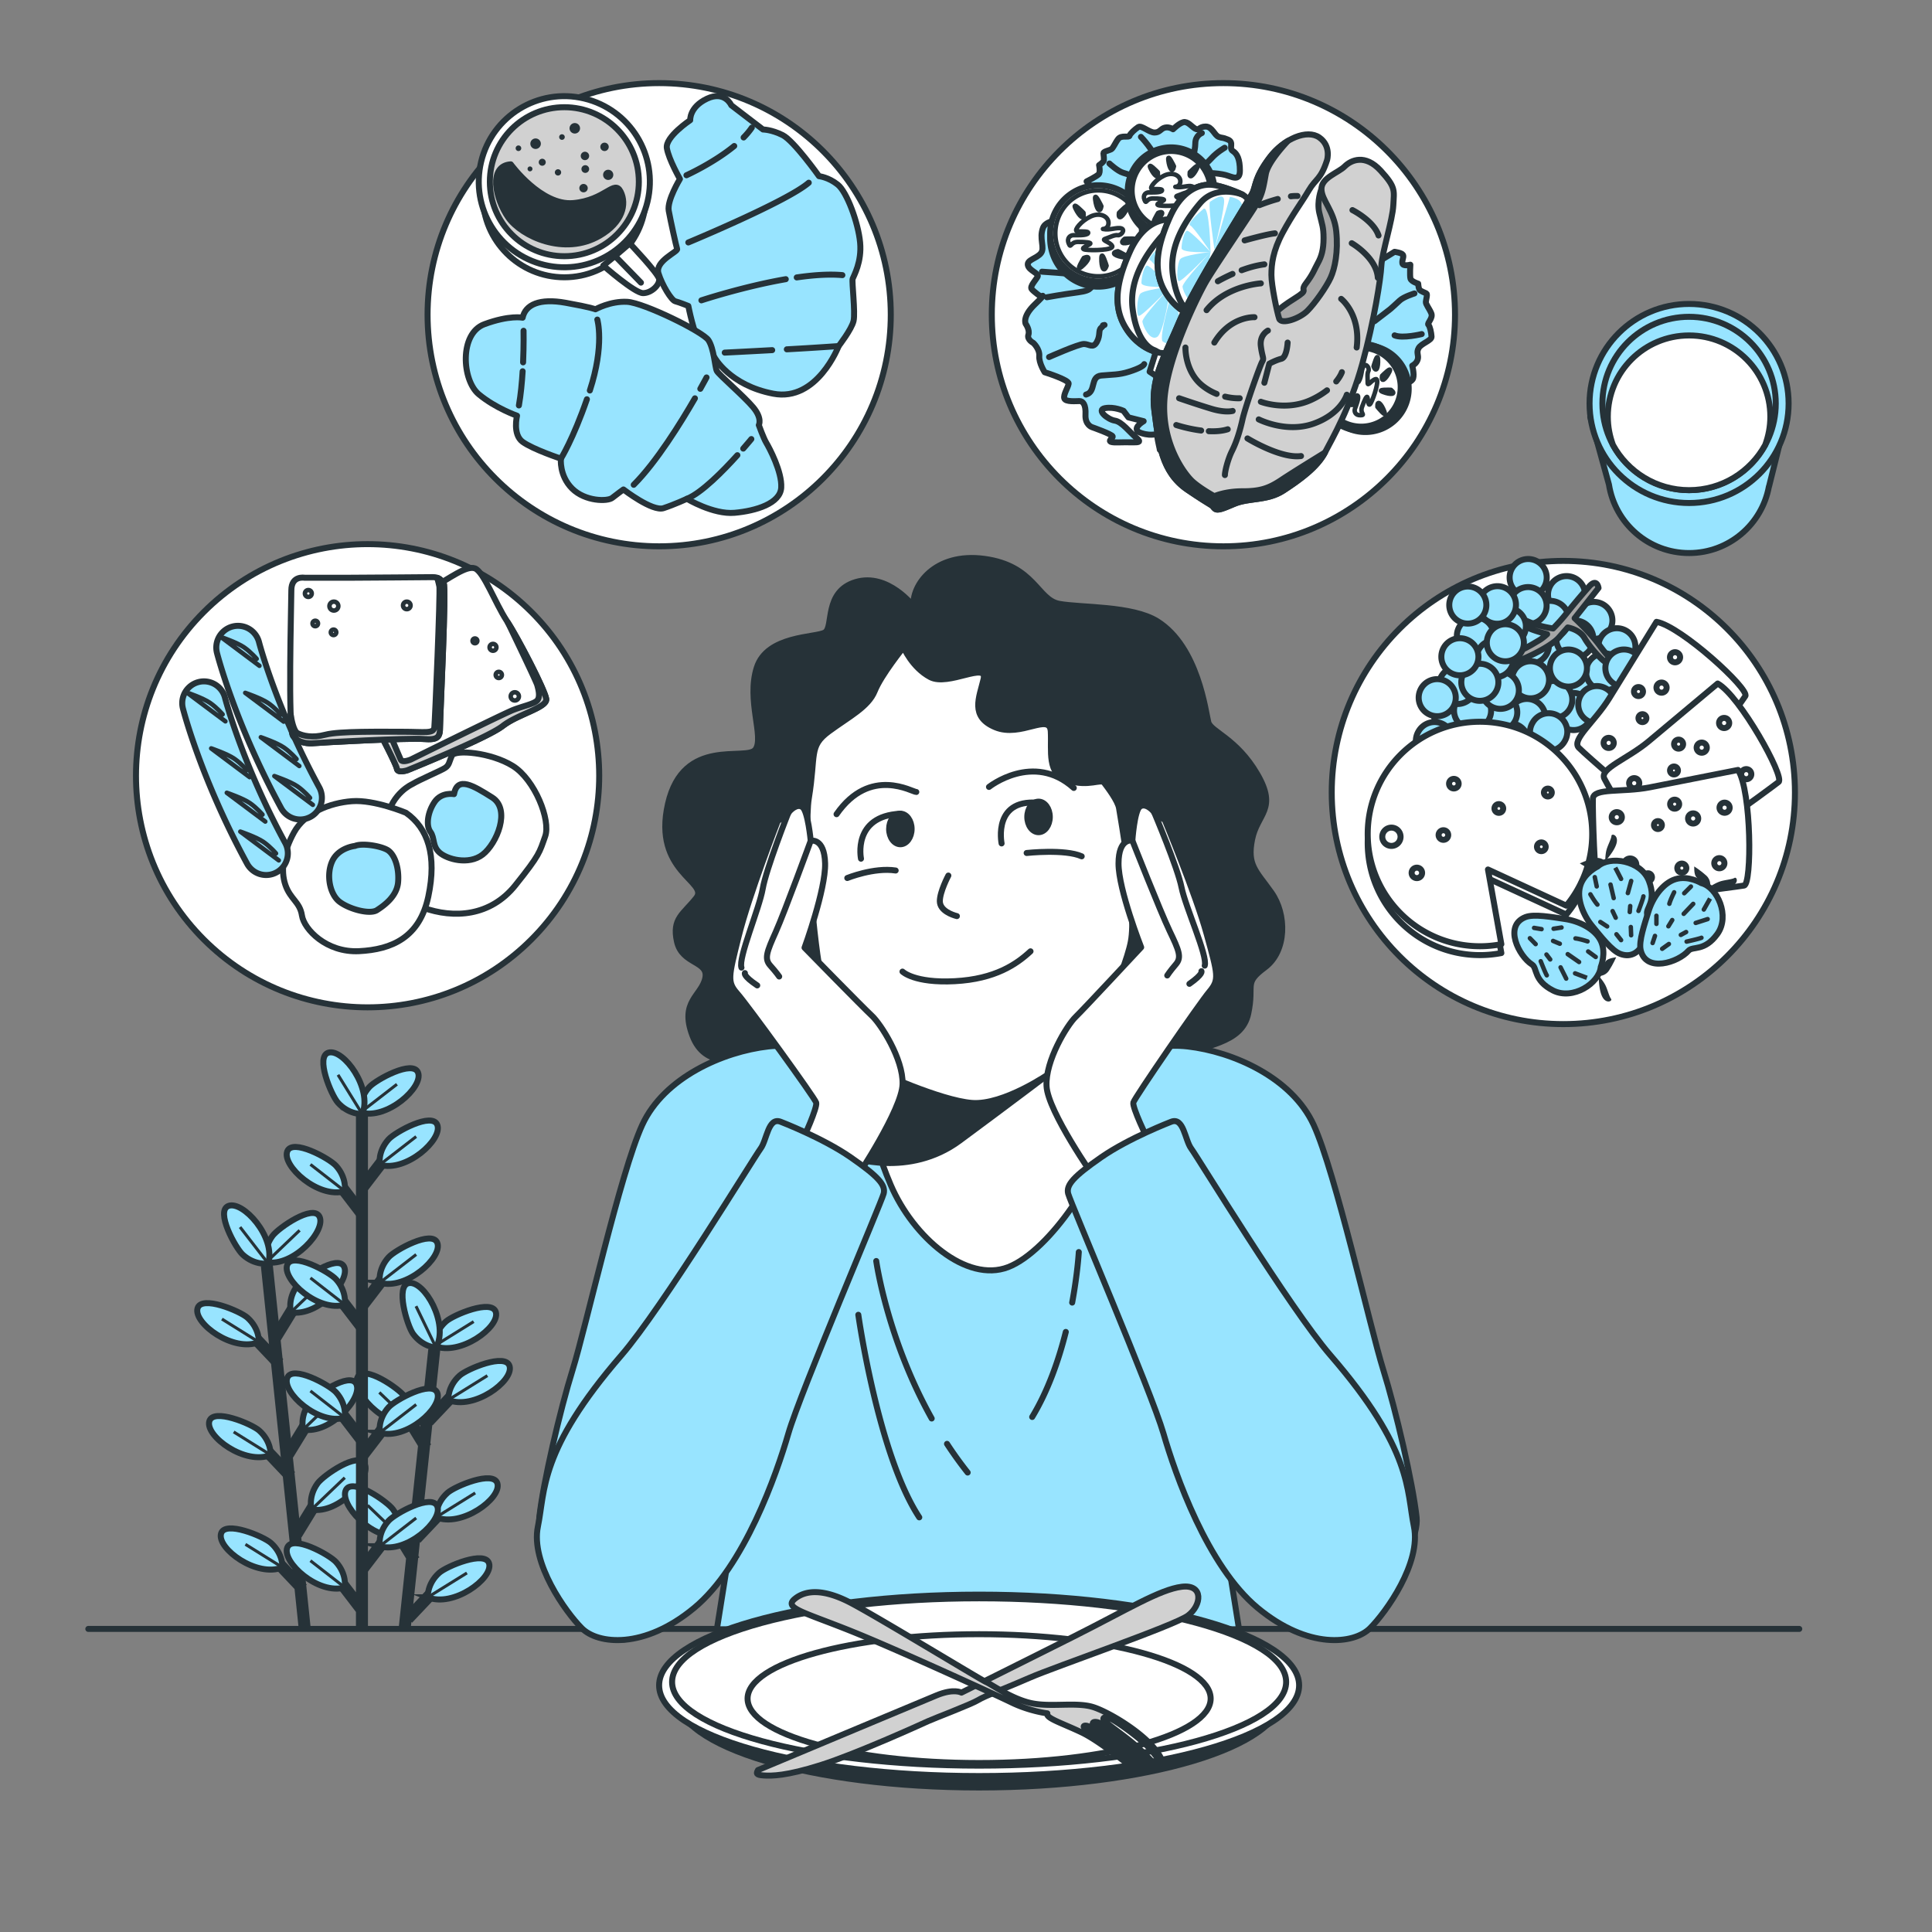 <svg xmlns="http://www.w3.org/2000/svg" width="322" height="322" fill="none"><rect width="100%" height="100%" fill="#808080" stroke="none"/><path stroke="#263238" stroke-miterlimit="10" stroke-width="2" d="m44.473 210.929 6.324 60.606m-.385-6.753-4.797-5.067"/><path fill="#98E4FF" stroke="#263238" stroke-miterlimit="10" d="M47.073 261.233s.137-2.241-1.91-4.069c-1.231-1.1-7.712-3.826-8.327-1.544-.668 2.482 5.965 7.358 10.237 5.613Z"/><path stroke="#263238" stroke-miterlimit="10" stroke-width=".5" d="m47.073 261.233-6.17-3.844"/><path stroke="#263238" stroke-miterlimit="10" stroke-width="2" d="m48.458 246.049-4.798-5.067"/><path fill="#98E4FF" stroke="#263238" stroke-miterlimit="10" d="M45.118 242.5s.137-2.241-1.91-4.069c-1.23-1.1-7.711-3.826-8.326-1.544-.67 2.483 5.964 7.358 10.236 5.613Z"/><path stroke="#263238" stroke-miterlimit="10" stroke-width=".5" d="m45.118 242.5-6.17-3.844"/><path stroke="#263238" stroke-miterlimit="10" stroke-width="2" d="m46.494 227.235-4.798-5.067"/><path fill="#98E4FF" stroke="#263238" stroke-miterlimit="10" d="M43.154 223.686s.138-2.241-1.909-4.07c-1.231-1.1-7.712-3.826-8.327-1.543-.67 2.483 5.964 7.358 10.236 5.613Z"/><path stroke="#263238" stroke-miterlimit="10" stroke-width=".5" d="m43.154 223.686-6.17-3.845"/><path stroke="#263238" stroke-miterlimit="10" stroke-width="2" d="m49.376 255.752 3.648-5.948"/><path fill="#98E4FF" stroke="#263238" stroke-miterlimit="10" d="M51.91 251.59s-.596-2.164 1.029-4.376c.977-1.33 6.755-5.336 7.828-3.229 1.168 2.291-4.316 8.431-8.856 7.605Z"/><path stroke="#263238" stroke-miterlimit="10" stroke-width=".5" d="m51.91 251.59 5.556-5.309"/><path stroke="#263238" stroke-miterlimit="10" stroke-width="2" d="m47.984 242.416 3.648-5.948"/><path fill="#98E4FF" stroke="#263238" stroke-miterlimit="10" d="M50.52 238.254s-.598-2.164 1.027-4.376c.978-1.33 6.756-5.335 7.83-3.229 1.166 2.291-4.318 8.431-8.858 7.605Z"/><path stroke="#263238" stroke-miterlimit="10" stroke-width=".5" d="m50.52 238.254 5.554-5.31"/><path stroke="#263238" stroke-miterlimit="10" stroke-width="2" d="m45.944 222.866 3.648-5.949"/><path fill="#98E4FF" stroke="#263238" stroke-miterlimit="10" d="M48.48 218.704s-.598-2.165 1.028-4.376c.977-1.33 6.755-5.336 7.828-3.23 1.166 2.291-4.317 8.431-8.857 7.606Z"/><path stroke="#263238" stroke-miterlimit="10" stroke-width=".5" d="m48.48 218.704 5.554-5.31"/><path fill="#98E4FF" stroke="#263238" stroke-miterlimit="10" d="M44.384 210.366s-.597-2.165 1.028-4.376c.977-1.331 6.755-5.336 7.829-3.23 1.167 2.291-4.317 8.431-8.857 7.606Z"/><path stroke="#263238" stroke-miterlimit="10" stroke-width=".5" d="m44.384 210.366 5.555-5.31"/><path fill="#98E4FF" stroke="#263238" stroke-miterlimit="10" d="M44.706 210.594s-2.216.367-4.244-1.481c-1.22-1.111-4.598-7.278-2.39-8.124 2.4-.92 7.93 5.177 6.634 9.605Z"/><path stroke="#263238" stroke-miterlimit="10" stroke-width=".5" d="m44.706 210.594-4.698-6.081"/><path stroke="#263238" stroke-miterlimit="10" stroke-width="2" d="m72.383 224.893-4.953 46.661m1.62-11.473-3.65-5.946"/><path fill="#98E4FF" stroke="#263238" stroke-miterlimit="10" d="M66.514 255.921s.595-2.165-1.03-4.375c-.98-1.33-6.76-5.332-7.832-3.225-1.165 2.291 4.322 8.428 8.862 7.6Z"/><path stroke="#263238" stroke-miterlimit="10" stroke-width=".5" d="m66.514 255.921-5.246-5.033"/><path stroke="#263238" stroke-miterlimit="10" stroke-width="2" d="m71.004 241.266-3.651-5.946"/><path fill="#98E4FF" stroke="#263238" stroke-miterlimit="10" d="M68.466 237.105s.596-2.165-1.03-4.375c-.98-1.33-6.76-5.332-7.831-3.225-1.166 2.292 4.322 8.428 8.861 7.6Z"/><path stroke="#263238" stroke-miterlimit="10" stroke-width=".5" d="m68.466 237.105-5.245-5.033"/><path stroke="#263238" stroke-miterlimit="10" stroke-width="2" d="m67.952 269.766 4.794-5.07"/><path fill="#98E4FF" stroke="#263238" stroke-miterlimit="10" d="M71.29 266.215s-.139-2.241 1.906-4.07c1.231-1.101 7.71-3.831 8.326-1.548.671 2.481-5.96 7.36-10.233 5.618Z"/><path stroke="#263238" stroke-miterlimit="10" stroke-width=".5" d="m71.29 266.215 6.53-4.052"/><path stroke="#263238" stroke-miterlimit="10" stroke-width="2" d="m69.336 256.429 4.794-5.07"/><path fill="#98E4FF" stroke="#263238" stroke-miterlimit="10" d="M72.674 252.878s-.139-2.241 1.906-4.07c1.231-1.1 7.71-3.83 8.326-1.549.671 2.482-5.96 7.362-10.233 5.619Z"/><path stroke="#263238" stroke-miterlimit="10" stroke-width=".5" d="m72.674 252.878 6.53-4.052"/><path stroke="#263238" stroke-miterlimit="10" stroke-width="2" d="m71.365 236.877 4.794-5.07"/><path fill="#98E4FF" stroke="#263238" stroke-miterlimit="10" d="M74.703 233.326s-.139-2.241 1.907-4.07c1.23-1.101 7.71-3.831 8.325-1.549.67 2.482-5.96 7.361-10.232 5.619Z"/><path stroke="#263238" stroke-miterlimit="10" stroke-width=".5" d="m74.703 233.326 6.53-4.052"/><path fill="#98E4FF" stroke="#263238" stroke-miterlimit="10" d="M72.412 224.324s-.139-2.241 1.907-4.071c1.23-1.1 7.71-3.83 8.326-1.548.67 2.482-5.96 7.361-10.233 5.619Z"/><path stroke="#263238" stroke-miterlimit="10" stroke-width=".5" d="m72.412 224.324 6.53-4.053"/><path fill="#98E4FF" stroke="#263238" stroke-miterlimit="10" d="M72.68 224.614s-2.244-.097-3.848-2.323c-.965-1.34-3.001-8.069-.666-8.442 2.538-.407 6.695 6.698 4.514 10.765Z"/><path stroke="#263238" stroke-miterlimit="10" stroke-width=".5" d="m72.68 224.614-3.346-6.919"/><path stroke="#263238" stroke-miterlimit="10" stroke-width="2" d="M60.325 183.601v87.94m.102-3.087-4.245-5.538"/><path fill="#98E4FF" stroke="#263238" stroke-miterlimit="10" d="M57.474 264.578s.369-2.215-1.477-4.246c-1.11-1.221-7.273-4.605-8.121-2.399-.923 2.399 5.168 7.937 9.598 6.645Z"/><path stroke="#263238" stroke-miterlimit="10" stroke-width=".5" d="m57.474 264.578-5.738-4.464"/><path stroke="#263238" stroke-miterlimit="10" stroke-width="2" d="m60.427 240.161-4.245-5.537"/><path fill="#98E4FF" stroke="#263238" stroke-miterlimit="10" d="M57.474 236.285s.369-2.215-1.477-4.245c-1.11-1.222-7.273-4.606-8.121-2.4-.923 2.4 5.168 7.937 9.598 6.645Z"/><path stroke="#263238" stroke-miterlimit="10" stroke-width=".5" d="m57.474 236.285-5.738-4.464"/><path stroke="#263238" stroke-miterlimit="10" stroke-width="2" d="m60.427 221.327-4.245-5.537"/><path fill="#98E4FF" stroke="#263238" stroke-miterlimit="10" d="M57.474 217.45s.369-2.215-1.477-4.245c-1.11-1.221-7.273-4.606-8.121-2.399-.923 2.399 5.168 7.937 9.598 6.644Z"/><path stroke="#263238" stroke-miterlimit="10" stroke-width=".5" d="m57.474 217.45-5.738-4.464"/><path stroke="#263238" stroke-miterlimit="10" stroke-width="2" d="m60.427 202.41-4.245-5.537"/><path fill="#98E4FF" stroke="#263238" stroke-miterlimit="10" d="M57.474 198.534s.369-2.214-1.477-4.245c-1.11-1.222-7.273-4.606-8.121-2.4-.923 2.399 5.168 7.937 9.598 6.645Z"/><path stroke="#263238" stroke-miterlimit="10" stroke-width=".5" d="m57.474 198.534-5.738-4.464"/><path stroke="#263238" stroke-miterlimit="10" stroke-width="2" d="m60.333 261.584 4.246-5.537"/><path fill="#98E4FF" stroke="#263238" stroke-miterlimit="10" d="M63.287 257.708s-.37-2.215 1.476-4.246c1.11-1.221 7.273-4.606 8.122-2.399.922 2.399-5.168 7.937-9.599 6.645Z"/><path stroke="#263238" stroke-miterlimit="10" stroke-width=".5" d="m63.287 257.708 6.076-4.705"/><path stroke="#263238" stroke-miterlimit="10" stroke-width="2" d="m60.333 242.668 4.246-5.538"/><path fill="#98E4FF" stroke="#263238" stroke-miterlimit="10" d="M63.287 238.791s-.37-2.215 1.476-4.245c1.11-1.222 7.273-4.606 8.122-2.399.922 2.399-5.168 7.936-9.599 6.644Z"/><path stroke="#263238" stroke-miterlimit="10" stroke-width=".5" d="m63.287 238.791 6.076-4.704"/><path stroke="#263238" stroke-miterlimit="10" stroke-width="2" d="m60.333 217.664 4.246-5.537"/><path fill="#98E4FF" stroke="#263238" stroke-miterlimit="10" d="M63.287 213.788s-.37-2.215 1.476-4.245c1.11-1.222 7.273-4.606 8.122-2.4.922 2.4-5.168 7.938-9.599 6.645Z"/><path stroke="#263238" stroke-miterlimit="10" stroke-width=".5" d="m63.287 213.788 6.076-4.704"/><path stroke="#263238" stroke-miterlimit="10" stroke-width="2" d="m60.333 198.008 4.246-5.538"/><path fill="#98E4FF" stroke="#263238" stroke-miterlimit="10" d="M63.287 194.131s-.37-2.215 1.476-4.245c1.11-1.222 7.273-4.606 8.122-2.4.923 2.4-5.168 7.938-9.598 6.645Z"/><path stroke="#263238" stroke-miterlimit="10" stroke-width=".5" d="m63.287 194.131 6.076-4.704"/><path fill="#98E4FF" stroke="#263238" stroke-miterlimit="10" d="M60.08 185.413s-.37-2.214 1.476-4.245c1.11-1.222 7.273-4.606 8.122-2.399.922 2.398-5.17 7.936-9.599 6.644Z"/><path stroke="#263238" stroke-miterlimit="10" stroke-width=".5" d="m60.08 185.413 6.076-4.704"/><path fill="#98E4FF" stroke="#263238" stroke-miterlimit="10" d="M60.376 185.675s-2.242.134-4.068-1.914c-1.099-1.233-3.818-7.716-1.535-8.328 2.484-.667 7.352 5.971 5.603 10.242Z"/><path stroke="#263238" stroke-miterlimit="10" stroke-width=".5" d="m60.376 185.675-4.042-6.537"/><path stroke="#263238" stroke-linecap="round" stroke-linejoin="round" stroke-miterlimit="10" d="M14.721 271.487h285.156"/><path fill="#fff" stroke="#263238" stroke-linecap="round" stroke-linejoin="round" stroke-miterlimit="10" d="M260.555 170.684c21.319 0 38.602-17.283 38.602-38.602s-17.283-38.6-38.602-38.6-38.601 17.281-38.601 38.6 17.282 38.602 38.601 38.602"/><path fill="#98E4FF" stroke="#263238" stroke-linecap="round" stroke-linejoin="round" stroke-miterlimit="10" d="M297.737 69.45h-6.299c-2.473-2.67-5.998-4.352-9.924-4.352-3.927 0-7.452 1.682-9.925 4.352h-6.551l3.12 11.308c1.02 6.467 6.602 11.417 13.356 11.417 6.641 0 12.155-4.785 13.307-11.093h.016z"/><path fill="#98E4FF" stroke="#263238" stroke-linecap="round" stroke-linejoin="round" stroke-miterlimit="10" d="M281.514 83.836c9.161 0 16.588-7.427 16.588-16.589s-7.427-16.589-16.588-16.589-16.589 7.427-16.589 16.59c0 9.16 7.427 16.588 16.589 16.588"/><path fill="#98E4FF" stroke="#263238" stroke-linecap="round" stroke-linejoin="round" stroke-miterlimit="10" d="M281.514 81.692c7.977 0 14.445-6.467 14.445-14.445s-6.468-14.445-14.445-14.445-14.445 6.467-14.445 14.445 6.467 14.445 14.445 14.445"/><path fill="#fff" stroke="#263238" stroke-linecap="round" stroke-linejoin="round" stroke-miterlimit="10" d="M281.514 55.907c-7.481 0-13.546 6.065-13.546 13.545 0 1.655.311 3.232.854 4.698 2.45 4.493 7.214 7.542 12.691 7.542s10.242-3.05 12.691-7.542c.543-1.466.854-3.043.854-4.698 0-7.48-6.064-13.545-13.544-13.545"/><path fill="#98E4FF" stroke="#263238" stroke-linecap="round" stroke-linejoin="round" stroke-miterlimit="10" d="M262.19 111.583a3.09 3.09 0 1 1-5.353-3.086 3.09 3.09 0 0 1 5.353 3.086"/><path fill="#98E4FF" stroke="#263238" stroke-linecap="round" stroke-linejoin="round" stroke-miterlimit="10" d="M265.275 115.754a3.089 3.089 0 1 1-5.353-3.086 3.09 3.09 0 1 1 5.353 3.086"/><path fill="#98E4FF" stroke="#263238" stroke-linecap="round" stroke-linejoin="round" stroke-miterlimit="10" d="M264.953 120.089a3.09 3.09 0 1 1-5.354-3.085 3.09 3.09 0 0 1 5.354 3.085m3.368-15.137a3.09 3.09 0 1 1-5.354-3.087 3.09 3.09 0 0 1 5.354 3.087"/><path fill="#98E4FF" stroke="#263238" stroke-linecap="round" stroke-linejoin="round" stroke-miterlimit="10" d="M272.156 109.339a3.09 3.09 0 1 1-5.355-3.088 3.09 3.09 0 0 1 5.355 3.088m-8.388-8.687a3.09 3.09 0 1 1-5.354-3.087 3.09 3.09 0 0 1 5.354 3.087m-6.395-2.849a3.09 3.09 0 1 1-5.354-3.087 3.09 3.09 0 1 1 5.354 3.087m4.28 20.302a3.09 3.09 0 1 1-5.354-3.086 3.09 3.09 0 0 1 5.354 3.086"/><path fill="#98E4FF" stroke="#263238" stroke-linecap="round" stroke-linejoin="round" stroke-miterlimit="10" d="M270.136 113.484a3.09 3.09 0 1 1-5.354-3.085 3.09 3.09 0 0 1 5.354 3.085m-4.959-5.489a3.09 3.09 0 1 1-5.352-3.088 3.09 3.09 0 0 1 5.352 3.088"/><path fill="#98E4FF" stroke="#263238" stroke-linecap="round" stroke-linejoin="round" stroke-miterlimit="10" d="M261.053 104.78a3.09 3.09 0 1 1-5.355-3.087 3.09 3.09 0 0 1 5.355 3.087"/><path fill="#98E4FF" stroke="#263238" stroke-linecap="round" stroke-linejoin="round" stroke-miterlimit="10" d="M257.355 102.481A3.089 3.089 0 1 1 252 99.395a3.089 3.089 0 0 1 5.355 3.086"/><path fill="#98E4FF" stroke="#263238" stroke-linecap="round" stroke-linejoin="round" stroke-miterlimit="10" d="M257.744 109.068a3.09 3.09 0 0 1-4.22 1.133 3.09 3.09 0 1 1 4.22-1.133"/><path fill="#A6A6A6" stroke="#263238" stroke-linecap="round" stroke-linejoin="round" stroke-miterlimit="10" d="M266.689 107.695c-1.682-2.31-4.249-4.656-4.249-4.656l3.98-5.043s-.227-1.639-1.474-.348c0 0-1.879 2.098-3.705 4.394a34 34 0 0 1-2.393 2.705c-.46-.069-1.985-.319-3.372-.838-1.653-.618-3.287-1.559-3.523-.859-.237.701 1.687 1.14 2.89 1.667.955.418 2.44.826 3.013.976-.512.456-.964.807-1.311 1.01-1.01.59-1.551.948-2.958 1.644-1.406.696-2.256 1.881-1.483 1.992.774.111 6.253-2.423 7.717-4.091l1.464-1.668s1.996.313 2.818 1.792 3.742 4.836 4.177 4.082.092-.45-1.591-2.759"/><path fill="#98E4FF" stroke="#263238" stroke-linecap="round" stroke-linejoin="round" stroke-miterlimit="10" d="M253.922 105.91a3.091 3.091 0 1 1-5.355-3.088 3.091 3.091 0 0 1 5.355 3.088m3.872 8.88a3.09 3.09 0 1 1-5.353-3.086 3.09 3.09 0 0 1 5.353 3.086"/><path fill="#98E4FF" stroke="#263238" stroke-linecap="round" stroke-linejoin="round" stroke-miterlimit="10" d="M257.158 121.122a3.09 3.09 0 1 1-5.354-3.088 3.09 3.09 0 0 1 5.354 3.088"/><path fill="#98E4FF" stroke="#263238" stroke-linecap="round" stroke-linejoin="round" stroke-miterlimit="10" d="M254.318 125.177a3.09 3.09 0 1 1-5.354-3.088 3.09 3.09 0 0 1 5.354 3.088m-9.503-4.139a3.089 3.089 0 1 1-5.354-3.086 3.09 3.09 0 1 1 5.354 3.086"/><path fill="#98E4FF" stroke="#263238" stroke-linecap="round" stroke-linejoin="round" stroke-miterlimit="10" d="M250.079 123.235a3.09 3.09 0 1 1-5.354-3.086 3.09 3.09 0 0 1 5.354 3.086m-3.109 7.92a3.091 3.091 0 1 1-5.355-3.088 3.091 3.091 0 0 1 5.355 3.088"/><path fill="#98E4FF" stroke="#263238" stroke-linecap="round" stroke-linejoin="round" stroke-miterlimit="10" d="M251.734 127.538a3.09 3.09 0 1 1-5.354-3.086 3.09 3.09 0 0 1 5.354 3.086m-6.11-1.512a3.09 3.09 0 1 1-5.354-3.089 3.09 3.09 0 0 1 5.354 3.089m6.841-5.768a3.09 3.09 0 1 1-5.355-3.088 3.09 3.09 0 0 1 5.355 3.088"/><path fill="#98E4FF" stroke="#263238" stroke-linecap="round" stroke-linejoin="round" stroke-miterlimit="10" d="M248.13 119.935a3.09 3.09 0 1 1-5.354-3.085 3.09 3.09 0 0 1 5.354 3.085m15.951-7.046a3.09 3.09 0 1 1-5.354-3.089 3.09 3.09 0 0 1 5.354 3.089"/><path fill="#98E4FF" stroke="#263238" stroke-linecap="round" stroke-linejoin="round" stroke-miterlimit="10" d="M252.749 116.57a3.09 3.09 0 1 1-5.354-3.086 3.09 3.09 0 0 1 5.354 3.086m-4.14-9.084a3.09 3.09 0 1 1-5.353-3.086 3.09 3.09 0 0 1 5.353 3.086"/><path fill="#98E4FF" stroke="#263238" stroke-linecap="round" stroke-linejoin="round" stroke-miterlimit="10" d="M251.821 111.351a3.089 3.089 0 1 1-5.353-3.086 3.09 3.09 0 1 1 5.353 3.086m-6.242 4.439a3.09 3.09 0 1 1-5.354-3.087 3.09 3.09 0 0 1 5.354 3.087m6.648-13.418a3.09 3.09 0 1 1-5.353-3.087 3.09 3.09 0 1 1 5.353 3.087"/><path fill="#98E4FF" stroke="#263238" stroke-linecap="round" stroke-linejoin="round" stroke-miterlimit="10" d="M249.318 115.262a3.09 3.09 0 1 1-5.354-3.089 3.09 3.09 0 0 1 5.354 3.089"/><path fill="#98E4FF" stroke="#263238" stroke-linecap="round" stroke-linejoin="round" stroke-miterlimit="10" d="M245.993 111.006a3.09 3.09 0 1 1-5.354-3.088 3.09 3.09 0 0 1 5.354 3.088m27.366 1.825a3.09 3.09 0 1 1-5.353-3.086 3.09 3.09 0 0 1 5.353 3.086m-4.521 6.1a3.09 3.09 0 1 1-5.354-3.085 3.09 3.09 0 0 1 5.354 3.085m-8.055 4.615a3.09 3.09 0 1 1-5.353-3.087 3.09 3.09 0 1 1 5.353 3.087m-13.47-21.161a3.089 3.089 0 1 1-5.355-3.086 3.089 3.089 0 0 1 5.355 3.086m6.256 6.285a3.09 3.09 0 1 1-5.355-3.085 3.09 3.09 0 0 1 5.355 3.085m-11.329 9.108a3.09 3.09 0 1 1-5.354-3.085 3.09 3.09 0 0 1 5.354 3.085m-.496 7.249a3.089 3.089 0 1 1-5.353-3.086 3.09 3.09 0 1 1 5.353 3.086"/><path fill="#fff" stroke="#263238" stroke-linecap="round" stroke-linejoin="round" stroke-miterlimit="10" d="M276.082 103.638s-5.436 8.81-7.873 12.747-6.373 6.936-5.062 8.248c1.313 1.312 10.31 9.184 12.185 10.122 1.875.937 14.809-17.62 15.558-18.745s-10.684-11.621-14.808-12.372"/><path fill="#fff" stroke="#263238" stroke-linecap="round" stroke-linejoin="round" stroke-miterlimit="10" d="M268.959 123.789a.844.844 0 1 1-1.687.001.844.844 0 0 1 1.687-.001m7.497 3.749a1.03 1.03 0 1 1-2.06.002 1.03 1.03 0 0 1 2.06-.002m-2.061-7.873a.657.657 0 1 1-1.313 0 .657.657 0 0 1 1.313 0m3.374-5.061a.844.844 0 1 1-1.688 0 .844.844 0 0 1 1.688 0m8.435 1.874a.844.844 0 1 1-1.688 0 .844.844 0 0 1 1.688 0m-3.749 5.156a.749.749 0 1 1-1.497 0 .749.749 0 0 1 1.497 0m-9.373-5.624a.75.75 0 1 0 0-1.5.75.75 0 0 0 0 1.5m6.936-6.467a.843.843 0 1 1-1.687.001.843.843 0 0 1 1.687-.001m-.375 17.245a.655.655 0 1 1-1.31.002.655.655 0 0 1 1.31-.002"/><path fill="#fff" stroke="#263238" stroke-linecap="round" stroke-linejoin="round" stroke-miterlimit="10" d="M286.282 113.92s-7.936 6.648-11.489 9.615-8.234 4.573-7.403 6.232 6.89 11.966 8.373 13.447c1.484 1.481 19.607-12.054 20.673-12.886s-6.477-14.396-10.154-16.408"/><path fill="#fff" stroke="#263238" stroke-linecap="round" stroke-linejoin="round" stroke-miterlimit="10" d="M273.17 130.798a.843.843 0 1 1-1.601-.53.843.843 0 0 1 1.601.53m5.934 5.922a1.031 1.031 0 1 1-1.958-.65 1.031 1.031 0 0 1 1.958.65m.525-8.122a.657.657 0 1 1-1.246-.415.657.657 0 0 1 1.246.415m4.798-3.739a.844.844 0 1 1-1.601-.534.844.844 0 0 1 1.601.534m7.414 4.437a.843.843 0 1 1-1.6-.532.843.843 0 0 1 1.6.532m-5.183 3.711a.75.75 0 1 1-1.424-.475.75.75 0 0 1 1.424.475m-6.174-8.767a.75.75 0 1 1-1.424-.47.75.75 0 0 1 1.424.47m7.673-3.476a.844.844 0 1 1-1.602-.532.844.844 0 0 1 1.602.532m-5.792 16.248a.656.656 0 1 1-1.245-.413.656.656 0 0 1 1.245.413"/><path fill="#fff" stroke="#263238" stroke-linecap="round" stroke-linejoin="round" stroke-miterlimit="10" d="M289.669 128.322s-10.156 2.008-14.699 2.899c-4.543.892-9.419.047-9.488 1.901-.07 1.854.281 13.805.869 15.817.588 2.011 22.989-1.132 24.323-1.347s1.251-15.737-1.005-19.27"/><path fill="#fff" stroke="#263238" stroke-linecap="round" stroke-linejoin="round" stroke-miterlimit="10" d="M270.053 136.807a.844.844 0 1 1-1.148-1.237.844.844 0 0 1 1.148 1.237m2.353 8.047a1.032 1.032 0 1 1-1.403-1.513 1.032 1.032 0 0 1 1.403 1.513m4.368-6.867a.656.656 0 1 1-.892-.962.656.656 0 0 1 .892.962m6.004-.97a.844.844 0 1 1-1.148-1.237.844.844 0 0 1 1.148 1.237m4.365 7.459a.844.844 0 1 1-1.147-1.238.844.844 0 0 1 1.147 1.238m-6.329.758a.75.75 0 1 1-1.02-1.101.75.75 0 0 1 1.02 1.101m-1.194-10.656a.75.75 0 1 1-1.02-1.1.75.75 0 0 1 1.02 1.1m8.399.645a.844.844 0 1 1-1.148-1.237.844.844 0 0 1 1.148 1.237m-12.896 11.456a.656.656 0 1 1-.894-.96.656.656 0 0 1 .894.96m-27.127-.284 13.059 6.027a18.63 18.63 0 0 0 4.311-11.944c0-10.331-8.375-18.707-18.706-18.707s-18.707 8.376-18.707 18.707 8.376 18.706 18.707 18.706c1.219 0 2.41-.121 3.565-.343z"/><path fill="#fff" stroke="#263238" stroke-linecap="round" stroke-linejoin="round" stroke-miterlimit="10" d="m247.996 144.917 13.059 6.027A18.63 18.63 0 0 0 265.366 139c0-10.331-8.375-18.707-18.706-18.707s-18.707 8.376-18.707 18.707 8.376 18.706 18.707 18.706c1.219 0 2.41-.12 3.565-.343z"/><path fill="#fff" stroke="#263238" stroke-linecap="round" stroke-linejoin="round" stroke-miterlimit="10" d="M231.864 140.984a1.523 1.523 0 1 0 .003-3.045 1.523 1.523 0 0 0-.003 3.045m5.151 4.498a.87.87 0 1 1-1.742-.002.87.87 0 0 1 1.742.002m3.554-5.512a.799.799 0 1 0-.002-1.598.799.799 0 0 0 .002 1.598m2.538-9.358a.797.797 0 1 1-1.595.001.797.797 0 0 1 1.595-.001m14.507 10.518a.725.725 0 1 1-1.45 0 .725.725 0 0 1 1.45 0m1.015-9.067a.653.653 0 1 1-1.305 0 .653.653 0 0 1 1.305 0m-8.849 3.409a.726.726 0 1 0-.001-1.451.726.726 0 0 0 .001 1.451"/><path fill="#98E4FF" stroke="#263238" stroke-linecap="round" stroke-linejoin="round" stroke-miterlimit="10" d="M266.282 144.415s-2.293 1.079-2.919 3.25c-.626 2.17.55 4.924 1.993 6.661 1.443 1.738 3.26 4.117 4.693 4.658 3.695 1.392 5.181-4.092 4.478-6.607-.286-1.024 1.618-2.107.297-5.55-1.319-3.443-6.532-4.272-8.542-2.412"/><path fill="#263238" d="M267.544 143.519s-.737-.769-1.886-.471c-1.148.298-2.361.84-2.361.84s1.025.766 1.645.694c.619-.072 2.602-1.063 2.602-1.063"/><path fill="#263238" d="M267.544 143.519s-.01-1.151.227-1.95c.236-.8.781-1.778.799-2.243s1.171-.187.873 1.143-1.899 3.05-1.899 3.05m-.999 7.451a.37.37 0 0 1-.583.049c-.468-.507-1.183-1.729-1.214-1.78a.37.37 0 1 1 .64-.373c.006.012.704 1.203 1.118 1.651.118.127.13.314.039.453m2.713-1.085a.37.37 0 0 1-.671-.118l-.528-2.254a.37.37 0 0 1 .721-.169l.529 2.253a.38.38 0 0 1-.051.288m2.361-.841a.37.37 0 0 1-.668-.301l.558-2.019a.37.37 0 0 1 .714.198l-.558 2.018a.4.4 0 0 1-.046.104m-3.448 5.564a.37.37 0 0 1-.513.107l-1.135-.742a.37.37 0 1 1 .405-.62l1.136.743a.37.37 0 0 1 .107.512m1.425-1.451a.37.37 0 0 1-.645-.045l-.518-1.102a.37.37 0 0 1 .67-.316l.518 1.103a.37.37 0 0 1-.025.36m2.338-.95a.371.371 0 0 1-.679-.233l.08-.997a.37.37 0 1 1 .738.06l-.08.997a.4.4 0 0 1-.059.173m-1.442 4.683a.372.372 0 0 1-.601.027l-.783-.989a.371.371 0 0 1 .581-.46l.783.989a.37.37 0 0 1 .02.433m1.675-.811a.37.37 0 0 1-.68-.188l-.056-1.372a.37.37 0 0 1 .74-.03l.056 1.371a.37.37 0 0 1-.06.219m1.227-4.062a.37.37 0 0 1-.657-.333c.374-.992.776-2.136.799-2.332a.37.37 0 0 1 .735.086c-.042.371-.654 2.013-.841 2.508a.4.4 0 0 1-.036.071m-6.964-4.078a.37.37 0 0 1-.672-.127l-.323-1.546a.37.37 0 1 1 .725-.151l.323 1.546c.02.1-.002.199-.053.278m4.062-1.253a.37.37 0 0 1-.64-.034 435 435 0 0 0-.967-1.871l.657-.341s.676 1.301.969 1.874a.37.37 0 0 1-.019.372"/><path fill="#98E4FF" stroke="#263238" stroke-linecap="round" stroke-linejoin="round" stroke-miterlimit="10" d="M283.569 147.192s-2.158-1.329-4.318-.665c-2.159.665-3.819 3.156-4.484 5.315-.664 2.158-1.661 4.982-1.328 6.477.857 3.854 6.26 2.096 7.979.131.7-.8 2.649.2 4.808-2.789s0-7.804-2.657-8.469"/><path fill="#263238" d="M285.01 147.757s.24-1.038-.638-1.836-1.995-1.516-1.995-1.516-.08 1.277.319 1.756c.399.478 2.314 1.596 2.314 1.596"/><path fill="#263238" d="M285.01 147.757s.958-.638 1.755-.878c.798-.24 1.916-.319 2.315-.558s.798.877-.478 1.357c-1.278.478-3.592.079-3.592.079M278.227 151a.37.37 0 0 1-.36-.46c.168-.67.8-1.936.826-1.99a.37.37 0 0 1 .663.331c-.007.012-.622 1.248-.77 1.839a.37.37 0 0 1-.359.28m2.393 1.676a.369.369 0 0 1-.267-.626l1.596-1.676a.371.371 0 0 1 .536.511l-1.596 1.675a.37.37 0 0 1-.269.116m1.996 1.516a.37.37 0 0 1-.353-.257.37.37 0 0 1 .241-.466l1.994-.638a.37.37 0 1 1 .225.705l-1.994.638a.4.4 0 0 1-.113.018m-6.544.16a.37.37 0 0 1-.37-.37v-1.357a.37.37 0 1 1 .74 0v1.357a.37.37 0 0 1-.37.37m1.995.399a.37.37 0 0 1-.316-.565l.639-1.037a.37.37 0 1 1 .631.388l-.638 1.038a.37.37 0 0 1-.316.176m2.075 1.436a.37.37 0 0 1-.177-.695l.878-.479a.37.37 0 1 1 .354.651l-.877.478a.4.4 0 0 1-.178.045m-4.708 1.357a.37.37 0 0 1-.352-.487l.399-1.197a.371.371 0 0 1 .704.234l-.4 1.197a.37.37 0 0 1-.351.253m1.596.958a.371.371 0 0 1-.216-.672l1.118-.798a.37.37 0 0 1 .431.603l-1.118.798a.37.37 0 0 1-.215.069m4.07-1.197a.371.371 0 0 1-.08-.732c1.035-.23 2.211-.52 2.389-.608a.37.37 0 0 1 .331.662c-.334.167-2.043.554-2.559.669a.4.4 0 0 1-.081.009m-.399-8.061a.371.371 0 0 1-.262-.632l1.117-1.117a.37.37 0 1 1 .524.523l-1.117 1.117a.37.37 0 0 1-.262.109m3.271 2.714a.37.37 0 0 1-.322-.554c.319-.558 1.037-1.833 1.037-1.833l.645.363s-.719 1.278-1.038 1.837a.37.37 0 0 1-.322.187"/><path fill="#98E4FF" stroke="#263238" stroke-linecap="round" stroke-linejoin="round" stroke-miterlimit="10" d="M266.796 161.153s.981-2.337-.007-4.369-3.705-3.289-5.941-3.614-5.178-.875-6.605-.317c-3.677 1.439-1.108 6.508 1.097 7.905.899.569.209 2.648 3.495 4.322s7.713-1.199 7.961-3.927"/><path fill="#263238" d="M266.459 162.663s1.062.078 1.715-.912c.654-.99 1.192-2.204 1.192-2.204s-1.274.117-1.686.585-1.221 2.531-1.221 2.531"/><path fill="#263238" d="M266.459 162.663s.778.849 1.137 1.6c.36.752.61 1.843.908 2.201.297.358-.746.924-1.415-.264s-.63-3.537-.63-3.537m-4.247-6.204a.37.37 0 0 1 .4-.425c.687.063 2.036.492 2.093.51a.37.37 0 0 1-.225.705c-.013-.004-1.329-.423-1.936-.477a.37.37 0 0 1-.332-.313m-1.288 2.623a.37.37 0 0 1 .577-.361l1.901 1.319a.371.371 0 0 1-.423.609l-1.901-1.319a.37.37 0 0 1-.154-.248m-1.192 2.205a.37.37 0 0 1 .697-.223l.937 1.873a.37.37 0 0 1-.662.331l-.937-1.873a.4.4 0 0 1-.035-.108m-1.163-6.442a.37.37 0 0 1 .309-.422l1.341-.209a.371.371 0 0 1 .113.732l-1.34.209a.37.37 0 0 1-.423-.31m-.088 2.033a.371.371 0 0 1 .509-.399l1.124.472a.37.37 0 0 1-.288.682l-1.123-.471a.37.37 0 0 1-.222-.284m-1.101 2.27a.37.37 0 0 1 .661-.281l.607.794a.371.371 0 1 1-.588.45l-.607-.794a.4.4 0 0 1-.073-.169m-2.064-4.443a.37.37 0 0 1 .428-.422l1.244.211a.37.37 0 0 1 .304.427.37.37 0 0 1-.427.303l-1.245-.211a.37.37 0 0 1-.304-.308m-.7 1.724a.37.37 0 0 1 .63-.316l.96.981a.37.37 0 1 1-.529.519l-.96-.982a.37.37 0 0 1-.101-.202m1.807 3.838a.37.37 0 0 1 .711-.192c.387.987.854 2.105.968 2.266a.37.37 0 0 1-.603.429c-.217-.304-.862-1.934-1.055-2.426zm7.904-1.633a.37.37 0 0 1 .584-.356l1.275.932a.37.37 0 0 1-.436.597l-1.275-.932a.36.36 0 0 1-.148-.241m-2.178 3.65a.37.37 0 0 1 .497-.404c.601.23 1.971.743 1.971.743l-.26.693s-1.373-.514-1.975-.743a.37.37 0 0 1-.233-.289"/><path fill="#fff" stroke="#263238" stroke-linecap="round" stroke-linejoin="round" stroke-miterlimit="10" d="M203.901 91.053c21.319 0 38.601-17.282 38.601-38.601 0-21.32-17.282-38.601-38.601-38.601s-38.602 17.282-38.602 38.6c0 21.32 17.283 38.602 38.602 38.602"/><path fill="#98E4FF" stroke="#263238" stroke-linecap="round" stroke-linejoin="round" stroke-miterlimit="10" d="M188.8 40.752s-1.813-.544-5.346-2.628-8.88-1.993-9.605-.18c-.725 1.811.363 3.352-.362 4.258-.726.906-2.356 1.087-2.175 1.993s1.903 1.359 1.631 1.903c-.272.543-1.359 1.63-.997 2.084.363.452 1.541 1.268 1.541 1.268s1.177-.815-.997 1.269-1.541 3.262-1.541 3.262.725.997.453 1.812.815 1.359.815 1.359 1.087.997.997 2.175c-.091 1.178.906 2.718.906 2.718s4.077 1.269 3.987 1.902c-.091.635-.906 1.813-.725 2.447s1.993.453 2.537.453 1.087.543.997 2.265c-.091 1.721 1.087 2.084 1.087 2.084s3.352 1.177 3.443 1.54c.09.363-1.632 1.087 1.087.997s4.077.272 2.899-.725-2.447-2.719-3.624-2.9c-1.178-.18-3.172-1.812-1.631-2.084 1.54-.271 3.081.453 3.081.453l.815 1.087 2.537.635s-2.356 1.359-.363 1.993 2.537-.181 2.628.543c.091.725.452 2.265.452 2.265s-.362-.452.997 0c1.359.453 1.087-9.695.272-10.691s-2.99-2.356-2.99-2.356l.906-2.9-.543-2.083c.002 0-8.515-2.536-3.169-16.218"/><path stroke="#263238" stroke-linecap="round" stroke-linejoin="round" stroke-miterlimit="10" d="M174.483 49.541s2.447-.453 5.165-.815c2.719-.363 1.722-.906 2.99-1.36 1.269-.452 1.813 0 1.813 0m-10.783-2.084c.272 0 3.986.272 6.524.544s3.805-.816 3.805-.816h1.178m-10.329 14.498s4.893-2.175 5.799-2.175c.905 0 1.54.815 2.174-.363.635-1.178.181-1.903.726-2.356.543-.453 0-.362.543-.453m-3.081 11.599c1.722-.453.634-2.99 2.537-3.172 1.902-.18 2.899-.09 4.621-.634 1.721-.543 2.446-.997 2.536-1.269"/><path fill="#98E4FF" stroke="#263238" stroke-linecap="round" stroke-linejoin="round" stroke-miterlimit="10" d="M198.766 33.323s-.543-2.356.272-3.625 4.077-.815 5.165-.543c1.087.271 2.446 1.177 2.446-.726s-.453-2.808-1.178-3.261.272-1.45-.815-1.903-.815-.181-1.54-.453-1.087-1.722-2.175-1.722-1.087.725-1.722.363c-.634-.363-1.268-1.269-1.993-1.087-.725.18-1.721 1.178-1.721 1.178s-.635-.454-1.359-.272c-.725.181-.815.815-1.721.815s-2.175-1.268-2.719-.906c-.543.363-1.359 1.087-1.449 1.45-.091.362-1.359-.181-1.903.543-.544.725-.816 1.54-1.178 1.722-.363.18-1.269.362-1.269.634s.181 1.087 0 1.359-.725.634-.725.634.272 1.178-.091 1.54c-.362.363-1.993 1.179-1.993 1.179s.906.906.453 1.268c-.453.363-1.087.272-1.269.635-.181.362.272 1.45.272 1.45s1.721.905 2.627 1.449 1.632 1.178 4.349-.453c2.719-1.631 5.437-1.721 6.433-1.178.997.544 2.447 2.628 2.447 2.628s1.541.634 2.356-2.718"/><path stroke="#263238" stroke-linecap="round" stroke-linejoin="round" stroke-miterlimit="10" d="M200.307 22.178s-1.088.362-1.088 1.72c0 1.36-.815 3.897-.815 3.897l-.906 1.54m6.614-4.711s-1.269.725-2.175 1.721-2.175 1.994-2.175 1.994m-9.604-5.527s2.265 2.356 2.447 3.805m-7.702.635s1.359 1.268 2.265 1.54 1.993.634 1.993.634 2.175.906 3.081 1.269"/><path fill="#98E4FF" stroke="#263238" stroke-linecap="round" stroke-linejoin="round" stroke-miterlimit="10" d="M223.543 57.87s2.312.709 3.002 2.05-1.335 3.938-2.114 4.743-2.245 1.528-.597 2.48c1.647.953 2.658 1.014 3.413.614.755-.401 1.119.96 2.056.246.936-.715.564-.615 1.163-1.107.598-.492 2.034-.08 2.578-1.02.544-.942-.083-1.305.548-1.672.631-.368 1.733-.463 1.939-1.181.206-.719-.157-2.08-.157-2.08s.709-.323.915-1.041-.297-1.114.156-1.899c.454-.784 2.187-1.247 2.145-1.9s-.26-1.72-.529-1.98.837-1.086.482-1.92c-.356-.833-.926-1.476-.901-1.882.024-.404.321-1.28.085-1.415-.235-.136-1.032-.387-1.176-.68-.145-.293-.186-.945-.186-.945s-1.156-.354-1.288-.85c-.132-.494-.022-2.314-.022-2.314s-1.238.33-1.325-.243c-.087-.574.309-1.078.086-1.416s-1.391-.49-1.391-.49-1.646 1.037-2.57 1.549c-.925.513-1.837.822-1.785 3.992s-1.231 5.568-2.201 6.159c-.969.59-3.499.802-3.499.802s-1.321 1.016 1.173 3.4"/><path stroke="#263238" stroke-linecap="round" stroke-linejoin="round" stroke-miterlimit="10" d="M232.42 64.782s.231-1.123-.946-1.803c-1.176-.68-2.965-2.656-2.965-2.656l-.879-1.555m.768 8.084s.008-1.46-.402-2.744c-.41-1.283-.637-2.88-.637-2.88m9.592-5.548s-3.173.781-4.519.213m3.306-6.985s-1.779.542-2.467 1.19c-.689.649-1.547 1.409-1.547 1.409s-1.873 1.428-2.64 2.031"/><path fill="#fff" stroke="#263238" stroke-linecap="round" stroke-linejoin="round" stroke-miterlimit="10" d="M183.048 47.778a8.016 8.016 0 1 0 0-16.033 8.016 8.016 0 0 0 0 16.033"/><path fill="#fff" stroke="#263238" stroke-linecap="round" stroke-linejoin="round" stroke-miterlimit="10" d="M183.048 46.908a8.016 8.016 0 1 0 0-16.032 8.016 8.016 0 0 0 0 16.032"/><path fill="#fff" stroke="#263238" stroke-linecap="round" stroke-linejoin="round" stroke-miterlimit="10" stroke-width=".75" d="M185.808 45.499a7.16 7.16 0 1 0-5.518-13.215 7.16 7.16 0 0 0 5.518 13.215"/><path stroke="#263238" stroke-linecap="round" stroke-linejoin="round" stroke-miterlimit="10" stroke-width=".75" d="M183.827 38.163s.924 0 .924-1.034-1.387-1.81-3.006-1.035c-1.62.776-2.699 2.241-2.313 2.414s2.081-.086 1.927.345-2.004.344-2.467.344c-.462 0-1.156.43-.771 1.379.386.948.232-.258 1.542-.258s2.313.086 2.004.344c-.308.258-1.85.776-.771.948s4.78.087 4.472-.603c-.309-.69-1.928-.948-1.157-1.207s1.542-.69 2.081-.603c.54.086 1.311-.863.617-1.121-.693-.258-1.926.346-3.082.087m-.262-3.793s-1.207-2.585-1.034-1.12c.172 1.465.776 2.5 1.034 1.12m-2.983 1.102s-1.969-2.066-1.338-.732 1.533 2.12 1.338.731m5.914.001s1.969-2.066 1.338-.732-1.533 2.12-1.338.731m.949 4.33s2.845-.222 1.484.35c-1.361.57-2.558.554-1.484-.35m-1.125 2.073s2.59 1.197 1.125 1.03c-1.466-.167-2.504-.766-1.125-1.03m-1.889 2.418s-.827-2.73-.865-1.256c-.037 1.475.414 2.585.865 1.256m-3.796-1.302s-1.498 2.43-.369 1.48 1.663-2.021.369-1.48"/><path fill="#fff" stroke="#263238" stroke-linecap="round" stroke-linejoin="round" stroke-miterlimit="10" d="M195.187 39.801a7.225 7.225 0 1 0 0-14.45 7.225 7.225 0 0 0 0 14.45"/><path fill="#fff" stroke="#263238" stroke-linecap="round" stroke-linejoin="round" stroke-miterlimit="10" d="M195.187 39.018a7.225 7.225 0 1 0 0-14.45 7.225 7.225 0 0 0 0 14.45"/><path fill="#fff" stroke="#263238" stroke-linecap="round" stroke-linejoin="round" stroke-miterlimit="10" stroke-width=".75" d="M201.448 33.318a6.453 6.453 0 1 0-12.539-3.054 6.453 6.453 0 0 0 12.539 3.054"/><path stroke="#263238" stroke-linecap="round" stroke-linejoin="round" stroke-miterlimit="10" stroke-width=".75" d="M195.889 31.136s.833 0 .833-.932-1.251-1.631-2.709-.932c-1.459.7-2.432 2.02-2.084 2.175s1.876-.078 1.737.311c-.14.389-1.807.31-2.224.31-.416 0-1.042.389-.694 1.244.347.854.208-.233 1.389-.233s2.084.077 1.807.31c-.278.234-1.668.7-.695.855.972.155 4.307.078 4.029-.543-.278-.622-1.736-.855-1.042-1.088.695-.233 1.39-.622 1.876-.544.487.078 1.181-.776.556-1.01-.626-.233-1.737.31-2.779.077m-.235-3.418s-1.088-2.33-.932-1.01c.155 1.322.698 2.253.932 1.01m-2.689.992s-1.775-1.86-1.206-.659 1.382 1.912 1.206.66m5.33-.001s1.775-1.86 1.205-.659c-.568 1.202-1.381 1.912-1.205.66m.854 3.901s2.564-.2 1.338.314c-1.226.516-2.305.5-1.338-.314m-1.013 1.868s2.334 1.08 1.013.928c-1.321-.15-2.255-.69-1.013-.928m-1.702 2.18s-.746-2.462-.779-1.132.371 2.329.779 1.132m-3.421-1.174s-1.35 2.19-.332 1.334 1.498-1.822.332-1.334"/><path fill="#fff" stroke="#263238" stroke-linecap="round" stroke-linejoin="round" stroke-miterlimit="10" d="M229.987 57.974a7.224 7.224 0 1 1-4.857 13.608 7.224 7.224 0 0 1 4.857-13.608"/><path fill="#fff" stroke="#263238" stroke-linecap="round" stroke-linejoin="round" stroke-miterlimit="10" d="M229.249 57.712a7.224 7.224 0 1 1-9.232 4.376 7.224 7.224 0 0 1 9.232-4.376"/><path fill="#fff" stroke="#263238" stroke-linecap="round" stroke-linejoin="round" stroke-miterlimit="10" stroke-width=".75" d="M228.99 58.438a6.453 6.453 0 1 1-4.337 12.155 6.453 6.453 0 0 1 4.337-12.155"/><path stroke="#263238" stroke-linecap="round" stroke-linejoin="round" stroke-miterlimit="10" stroke-width=".75" d="M226.438 63.634s.28-.785-.598-1.099c-.877-.313-1.956.63-1.788 2.239s1.085 2.968 1.348 2.693.557-1.793.876-1.531c.319.261-.314 1.806-.454 2.198-.14.393.015 1.112.937 1.072.921-.04-.15-.275.247-1.388s.774-1.937.9-1.597.098 1.805.571.942c.473-.864 1.52-4.031.842-3.978-.679.053-1.389 1.348-1.375.616s-.118-1.517.119-1.95c.236-.431-.335-1.373-.765-.862-.428.512-.29 1.742-.86 2.645m-3.298-.927s-2.56.24-1.264.538 2.356.099 1.264-.538m.031 2.866s-2.349 1.046-1.026.914 2.265-.66 1.026-.914m1.791-5.02s-1.157-2.297-.216-1.357 1.337 1.943.216 1.357m3.962.506s.673-2.482.746-1.154-.304 2.339-.746 1.154m1.419 1.582s1.8-1.836 1.215-.642c-.586 1.194-1.409 1.892-1.215.642m1.481 2.335s-2.569-.124-1.328.354 2.318.432 1.328-.354m-2.255 2.829s1.608 2.007 1.144.76c-.463-1.246-1.212-2.023-1.144-.76"/><path fill="#fff" stroke="#263238" stroke-linecap="round" stroke-linejoin="round" stroke-miterlimit="10" d="M200.399 38.233s-3.523-1.644-5.52-1.644-4.698 1.175-6.577 5.403-2.936 8.339-1.057 11.98 5.402 5.285 7.634 4.814c2.231-.47 4.463-4.227 6.342-10.687 1.88-6.46.822-8.926-.822-9.866"/><path fill="#fff" stroke="#263238" stroke-linecap="round" stroke-linejoin="round" stroke-miterlimit="10" d="M188.302 41.991c-1.879 4.228-2.936 8.34-1.057 11.98 1.432 2.775 3.818 4.386 5.86 4.79a3.8 3.8 0 0 0-.81-.444c-1.174-.47-2.936-2.232-3.523-6.812-.587-4.581 1.879-8.692 4.581-11.863 2.701-3.171 7.047-1.41 7.047-1.41s-3.523-1.644-5.52-1.644c-1.998 0-4.699 1.176-6.578 5.403"/><path fill="#98E4FF" d="M195.717 47.403s-1.129-7.735-.725-7.977c.403-.241 2.175-1.61 2.336-.322s-1.611 8.299-1.611 8.299m-.645.402s-.161-8.057-1.209-7.17c-1.047.886-2.739 2.498-2.175 2.74.564.24 3.384 4.43 3.384 4.43m0 0s-3.465-3.706-3.948-3.545-.886 2.015-.886 2.9c0 .887 4.834.645 4.834.645m0 .001s-4.593.483-5.076 1.208c-.484.725-.645 3.304-.241 3.626.402.323 5.317-4.834 5.317-4.834"/><path fill="#98E4FF" d="M195.072 47.806s-4.754 5.076-4.673 5.8c.08.726 1.208 3.224 2.417 2.58s2.256-8.38 2.256-8.38m3.223-9.186-2.578 8.782s3.948-4.19 4.593-6.365c.644-2.175-2.015-2.417-2.015-2.417"/><path fill="#98E4FF" d="M195.395 48.37s-2.337 7.976-1.612 8.54 1.934.564 2.821-.644c.886-1.209-1.209-7.896-1.209-7.896m.322-.967s1.692 7.251 2.014 7.654c.322.404 1.692-2.255 1.45-3.706-.241-1.45-3.464-3.948-3.464-3.948"/><path fill="#98E4FF" d="M199.665 50.223s1.37-3.062 1.45-4.35c.081-1.29-5.398 1.53-5.398 1.53s2.498.886 3.948 2.82m-2.579-3.868s3.868-5.479 4.029-4.593.484 2.337.242 2.74-4.271 1.853-4.271 1.853"/><path fill="#fff" stroke="#263238" stroke-linecap="round" stroke-linejoin="round" stroke-miterlimit="10" d="M207.087 32.432s-3.523-1.644-5.52-1.644-4.698 1.174-6.577 5.402c-1.88 4.228-2.936 8.34-1.057 11.98s5.402 5.285 7.634 4.815c2.231-.47 4.463-4.228 6.342-10.688 1.879-6.459.822-8.925-.822-9.865"/><path fill="#fff" stroke="#263238" stroke-linecap="round" stroke-linejoin="round" stroke-miterlimit="10" d="M194.99 36.19c-1.88 4.228-2.936 8.34-1.057 11.98 1.432 2.775 3.818 4.386 5.86 4.79a3.8 3.8 0 0 0-.81-.444c-1.175-.47-2.936-2.232-3.523-6.813s1.879-8.691 4.581-11.862c2.701-3.171 7.047-1.41 7.047-1.41s-3.523-1.644-5.521-1.644-4.698 1.175-6.577 5.403"/><path fill="#98E4FF" d="M202.405 41.601s-1.129-7.735-.726-7.976c.404-.242 2.176-1.612 2.337-.322.161 1.289-1.611 8.298-1.611 8.298m-.645.403s-.161-8.057-1.209-7.17c-1.047.885-2.739 2.497-2.175 2.739.564.241 3.384 4.431 3.384 4.431m0 0s-3.465-3.706-3.948-3.545-.886 2.014-.886 2.9 4.834.645 4.834.645m0 0s-4.593.484-5.076 1.21c-.484.724-.645 3.303-.241 3.625.402.322 5.317-4.835 5.317-4.835m0 0s-4.754 5.076-4.673 5.801 1.208 3.224 2.416 2.579c1.209-.645 2.257-8.38 2.257-8.38"/><path fill="#98E4FF" d="m204.983 32.819-2.579 8.782s3.948-4.19 4.593-6.365c.645-2.176-2.014-2.417-2.014-2.417"/><path fill="#A6A6A6" stroke="#263238" stroke-linecap="round" stroke-linejoin="round" stroke-miterlimit="10" d="M220.241 31.492s-.822 1.997-.352 3.994c.47 1.996.705 2.348.705 4.228s-.353 3.054-.94 4.11c-.587 1.058-.822 1.88-1.996 3.407-1.175 1.527.822.822-1.997 2.584s-3.641 2.819-3.641 3.289-1.644 2.231 2.114 2.114 8.574-6.342 9.396-9.396 1.645-9.631.47-11.863-2.467-3.29-3.759-2.467"/><path fill="#D1D1D1" stroke="#263238" stroke-linecap="round" stroke-linejoin="round" stroke-miterlimit="10" d="M221.181 26.676s.705-2.349-1.292-3.758-5.872.117-8.339 3.406c-2.466 3.288-2.231 4.698-2.819 5.873-.587 1.174-9.748 15.62-12.214 21.493s-4.816 9.396-4.111 14.799c.704 5.402 1.175 10.218 5.52 13.154 4.346 2.936 3.876 2.35 4.346 2.936.47.587.94.47 3.406-.587 2.467-1.058 5.52-.47 8.221-2.232s5.638-3.875 6.93-6.342 4.228-7.517 6.225-14.798c1.996-7.282 3.054-14.094 3.171-16.326.117-2.231 1.879-7.634 1.996-10.1.117-2.467.47-2.936-2.114-5.756-2.584-2.818-4.933-1.762-5.99-.704-1.057 1.057-3.875 1.88-3.875 3.758 0 1.88 2.114 3.641 2.466 7.048s-.235 6.224-.94 7.751c-.704 1.527-2.583 4.228-3.875 5.52-1.292 1.293-4.346 2.35-4.698 1.293s-1.292-5.52-1.292-7.282.235-3.994 1.879-7.047c1.644-3.054 3.171-5.05 4.346-7.047 1.174-1.998 1.996-1.763 3.053-5.052"/><path fill="#263238" stroke="#263238" stroke-linecap="round" stroke-linejoin="round" stroke-miterlimit="10" d="M207.087 81.878c-2.936 0-4.698.823-4.698.823s-2.349-1.292-3.641-2.467-5.05-6.107-4.698-13.271 5.638-17.736 6.929-19.967c1.292-2.232 6.578-9.983 7.987-12.215 1.41-2.231 1.527-3.17 1.997-5.755.301-1.659 2.292-4.037 3.682-5.532a11.1 11.1 0 0 0-3.095 2.83c-2.466 3.29-2.231 4.698-2.819 5.873-.587 1.174-9.748 15.62-12.214 21.493s-4.816 9.396-4.111 14.799c.704 5.402 1.175 10.218 5.52 13.154 4.346 2.937 3.876 2.35 4.346 2.937.469.587.94.47 3.406-.588s5.52-.47 8.221-2.231c2.702-1.762 5.638-3.876 6.93-6.342-.94.587-5.168 3.17-7.282 4.58-2.115 1.41-3.524 1.88-6.46 1.88"/><path stroke="#263238" stroke-linecap="round" stroke-linejoin="round" stroke-miterlimit="10" d="M204.187 66.107c1.411.34 2.43.267 2.43.267m-9.044-8.456s-.117 3.994 2.819 6.342a9.5 9.5 0 0 0 2.382 1.393m-6.257.722s3.053 1.056 5.402 1.761 3.523.353 3.523.353m-3.974 3.376c1.1.053 2.209-.019 3.153-.322m-8.575-.705s1.908.636 4.144.915m7.719 1.317s5.52 3.406 8.926 2.936m-7.047-6.107s4.581 2.349 9.161.704c4.581-1.644 5.52-4.816 5.52-4.816m-1.764-2.213c.737-.897.943-1.545.943-1.545m-13.508 4.933s4.228 1.644 8.457-.352a13.7 13.7 0 0 0 2.57-1.556M210.14 47.23s-5.754.353-9.043 4.463m5.843-6.655c1.176-.434 2.496-.817 3.788-.979m-7.752 2.819s.988-.581 2.445-1.224m2.018-5.588s3.759-1.057 5.051-1.175m2.665-6.176a7 7 0 0 1 1.093-.048m-6.343 1.526s1.413-.581 3.052-1.028m12.452 1.851s3.523 1.762 4.346 4.228m-4.463 1.292s4.11 2.35 4.345 5.755m-6.107 3.523s3.289 2.584 2.584 8.104M211.315 55.1s-1.41.704-1.175 2.583.588 1.996.235 2.584c-.352.587-2.818 7.517-3.288 9.63q-.705 3.172-1.762 5.286c-.705 1.41-1.175 3.406-1.175 3.994m10.454-22.081s-.117 2.467-1.057 2.702c-.939.235-1.996.822-1.996.822l-.823 3.172m-1.644-10.924s-3.994-.235-6.695 4.228"/><path fill="#fff" stroke="#263238" stroke-linecap="round" stroke-linejoin="round" stroke-miterlimit="10" d="M109.862 91.053c21.319 0 38.601-17.282 38.601-38.601 0-21.32-17.282-38.601-38.601-38.601-21.32 0-38.601 17.282-38.601 38.6 0 21.32 17.282 38.602 38.601 38.602"/><path fill="#98E4FF" stroke="#263238" stroke-linecap="round" stroke-linejoin="round" stroke-miterlimit="10" d="M121.88 17.539s-1.089-2.49-4.045-1.09-2.801 3.58-2.801 3.58-4.201 2.8-3.89 4.667 2.178 5.135 2.178 5.135-2.178 3.578-1.867 5.29c.311 1.711 1.245 5.912 1.4 6.378.156.467-3.734 2.023-3.112 4.046s2.178 4.512 2.801 4.668c.623.155 2.178.778 2.178.778s.934 4.823 2.023 6.378c1.089 1.556 2.334 2.178 2.334 2.178s2.489 4.668 9.802 6.068 10.891-7.934 10.891-7.934 2.178-2.801 2.49-4.201-.311-6.535-.156-7.002c.156-.467 1.556-2.8 1.245-6.068s-2.178-8.401-3.734-9.646-3.112-1.4-3.112-1.4-4.2-5.913-6.067-6.846c-1.867-.934-3.267-.934-3.267-.934z"/><path stroke="#263238" stroke-linecap="round" stroke-linejoin="round" stroke-miterlimit="10" d="M123.938 22.913c.519-.53.983-1.079 1.364-1.64m-10.891 7.935s4.479-2.02 7.961-4.872m-7.65 16.074s16.492-6.845 20.071-9.957m-2 15.785c2.732-.395 5.397-.587 7.602-.383m-23.494 4.202s6.961-2.297 14.059-3.527m.181 11.69a569 569 0 0 0 8.631-.54m-18.981 1.09s3.588-.178 7.905-.414"/><path fill="#fff" stroke="#263238" stroke-linecap="round" stroke-linejoin="round" stroke-miterlimit="10" d="M94.059 46.215c7.509 0 13.597-6.087 13.597-13.597s-6.088-13.597-13.597-13.597c-7.51 0-13.598 6.087-13.598 13.597S86.55 46.215 94.06 46.215"/><path fill="#fff" stroke="#263238" stroke-linecap="round" stroke-linejoin="round" stroke-miterlimit="10" d="M107.922 33.592c1.826-7.66-2.903-15.35-10.563-17.176S82.01 19.32 80.183 26.98s2.903 15.35 10.563 17.176 15.35-2.903 17.176-10.563"/><path fill="#D1D1D1" stroke="#263238" stroke-linecap="round" stroke-linejoin="round" stroke-miterlimit="10" d="M94.059 42.7c6.857 0 12.415-5.558 12.415-12.415s-5.558-12.416-12.415-12.416-12.416 5.559-12.416 12.416S87.202 42.7 94.06 42.7"/><path fill="#fff" stroke="#263238" stroke-linecap="round" stroke-linejoin="round" stroke-miterlimit="10" d="m102.506 42.671-1.958 1.585s5.224 4.598 6.624 4.598c1.401 0 2.8-1.4 2.683-2.333s-4.899-5.95-4.899-5.95z"/><path stroke="#263238" stroke-linecap="round" stroke-linejoin="round" stroke-miterlimit="10" d="m102.506 42.671 4.316 4.434"/><path fill="#263238" d="M89.267 24.825a.875.875 0 1 0 0-1.75.875.875 0 0 0 0 1.75m4.373-1.517a.467.467 0 1 0 0-.933.467.467 0 0 0 0 .933M93 29.257a.525.525 0 1 0 0-1.05.525.525 0 0 0 0 1.05m5.19-1.108a.642.642 0 1 1-1.283 0 .642.642 0 0 1 1.283 0m-.7-1.459a.7.7 0 1 0 0-1.4.7.7 0 0 0 0 1.4m-1.691-4.431a.875.875 0 1 0 0-1.75.875.875 0 0 0 0 1.75m4.957 2.916a.7.7 0 1 0 0-1.4.7.7 0 0 0 0 1.4"/><path fill="#fff" stroke="#263238" stroke-linecap="round" stroke-linejoin="round" stroke-miterlimit="10" d="M101.34 29.49a.35.35 0 1 0 0-.698.35.35 0 0 0 0 .698"/><path fill="#263238" d="M97.257 32.057a.7.7 0 1 0 0-1.4.7.7 0 0 0 0 1.4m-8.515-3.908a.408.408 0 1 1-.817 0 .408.408 0 0 1 .817 0m2.216-1.109a.583.583 0 1 1-1.167.001.583.583 0 0 1 1.167 0m-4.082-2.333a.467.467 0 1 1-.934 0 .467.467 0 0 1 .934 0"/><path fill="#263238" stroke="#263238" stroke-linecap="round" stroke-linejoin="round" stroke-miterlimit="10" d="M85.126 27.39s5.038 6.926 10.404 6.459 6.86-4.01 7.91-1.91.308 5.141-3.5 7.35c-5.881 3.411-13.003.11-15.219-3.038-2.216-3.15-3.329-8.627.405-8.86"/><path fill="#98E4FF" stroke="#263238" stroke-linecap="round" stroke-linejoin="round" stroke-miterlimit="10" d="M87.105 52.949s-2.178-.467-6.38 1.089c-4.2 1.556-3.733 9.335-.933 11.67 2.801 2.333 6.38 3.578 6.38 3.578s-.779 3.112.933 4.357 6.38 2.8 6.38 2.8-.312 2.801 1.866 4.98c2.178 2.177 5.913 2.177 6.691 1.555s1.867-1.4 1.867-1.4 4.823 3.734 6.69 3.112 3.89-1.556 3.89-1.556 4.357 2.645 7.935 2.334c3.579-.311 7.624-1.556 7.78-4.201s-2.023-6.69-2.49-7.468-1.245-2.956-1.245-2.956.622-1.09-.933-2.956c-1.556-1.867-5.757-5.446-6.068-6.068s-.467-3.734-1.4-5.135c-.934-1.4-10.736-6.223-13.537-6.379-2.8-.155-5.29 1.245-5.29 1.245s-.621-.31-4.978-1.089c-4.357-.78-6.691.31-7.158 2.488"/><path stroke="#263238" stroke-linecap="round" stroke-linejoin="round" stroke-miterlimit="10" d="M87.107 61.876c-.115 1.879-.306 3.896-.624 5.698m.777-12.447s.05 2.306-.077 5.267m10.634 6.149c-2.297 6.642-4.333 9.9-4.333 9.9m6.068-23.183s1.245 4.2-1.245 11.825m17.513 1.3C113.491 70.42 109.419 77 105.62 80.8m12.136-17.893s-.379.722-1.037 1.896m6.179 11.062c-2.346 2.601-5.963 6.29-8.41 7.268m10.736-9.957s-.519.635-1.351 1.59"/><path fill="#fff" stroke="#263238" stroke-linecap="round" stroke-linejoin="round" stroke-miterlimit="10" d="M88.561 156.584c15.075-15.075 15.075-39.516 0-54.59s-39.515-15.075-54.59 0-15.075 39.515 0 54.59 39.515 15.075 54.59 0"/><path fill="#fff" stroke="#263238" stroke-linecap="round" stroke-linejoin="round" stroke-miterlimit="10" d="M68.695 130.699s-3.315 1.45-4.213 5.662c-.897 4.213.83 13.052 6.008 14.916 5.18 1.864 11.256 1.45 15.4-3.729 4.143-5.179 4.005-5.455 4.971-8.148.967-2.694-1.726-9.461-5.386-11.74s-9.668-2.762-10.151-1.726-.415 1.588-1.174 2.071c-.76.484-4.212 1.934-5.455 2.694"/><path fill="#98E4FF" stroke="#263238" stroke-linecap="round" stroke-linejoin="round" stroke-miterlimit="10" d="M75.67 132.356s-2.072-.415-3.246 1.311c-1.174 1.727-1.45 3.936-.69 4.972.759 1.036.276 2.348 1.518 3.453 1.243 1.105 4.834 2.14 7.182.345s4.765-7.527 1.588-9.53c-3.176-2.001-5.8-3.59-6.353-.551"/><path fill="#fff" stroke="#263238" stroke-linecap="round" stroke-linejoin="round" stroke-miterlimit="10" d="M67.66 135.463s-5.249-2.209-8.978-1.933-7.872 1.933-9.668 5.179-2.279 6.353-1.45 8.77 2.417 2.831 2.762 5.11 4.074 6.215 9.53 5.939 10.082-2.278 11.532-9.115-.069-11.395-3.729-13.95"/><path fill="#98E4FF" stroke="#263238" stroke-linecap="round" stroke-linejoin="round" stroke-miterlimit="10" d="M59.166 140.988s-2.763.276-3.798 2.554c-1.036 2.279-.414 5.525 1.243 6.768s5.041 2.14 6.215 1.381 3.315-2.278 3.522-4.626-.552-4.765-1.864-5.456c-1.313-.69-4.214-1.105-5.318-.621m-14.803 4.848a3.62 3.62 0 0 1-3.18-1.889c-7.63-14.023-10.575-25.396-10.697-25.873a3.617 3.617 0 0 1 7.01-1.788c.05.194 2.899 11.077 10.04 24.205a3.618 3.618 0 0 1-3.173 5.345"/><path stroke="#263238" stroke-linecap="round" stroke-linejoin="round" stroke-miterlimit="10" stroke-width=".75" d="m41.612 129.528-6.414-4.797s2.716.925 3.871 1.734c1.156.809 2.08 1.907 2.08 1.907m3.064 8.553-6.415-4.797s2.716.925 3.872 1.734 2.08 1.907 2.08 1.907m2.716 7.627-6.414-4.796s2.715.925 3.871 1.733c1.156.809 2.08 1.907 2.08 1.907m-8.436-22.016-6.414-4.797s2.716.925 3.872 1.734 2.08 1.907 2.08 1.907"/><path fill="#98E4FF" stroke="#263238" stroke-linecap="round" stroke-linejoin="round" stroke-miterlimit="10" d="M50.036 136.58a3.62 3.62 0 0 1-3.18-1.89c-7.629-14.024-10.574-25.396-10.696-25.874a3.617 3.617 0 0 1 7.01-1.787c.05.194 2.898 11.077 10.04 24.205a3.617 3.617 0 0 1-3.174 5.346"/><path stroke="#263238" stroke-linecap="round" stroke-linejoin="round" stroke-miterlimit="10" stroke-width=".75" d="m47.285 120.272-6.414-4.797s2.715.925 3.871 1.734 2.08 1.907 2.08 1.907m3.064 8.552-6.415-4.797s2.716.925 3.872 1.734 2.08 1.907 2.08 1.907m2.717 7.628-6.415-4.796s2.716.924 3.872 1.733 2.08 1.907 2.08 1.907m-8.437-22.016-6.414-4.797s2.716.925 3.871 1.734c1.156.809 2.08 1.907 2.08 1.907"/><path fill="#fff" stroke="#263238" stroke-linecap="round" stroke-linejoin="round" stroke-miterlimit="10" d="M63.093 121.78s2.939 5.577 3.059 6.357c.12.779 1.738.239 1.738.239s13.373-5.396 15.891-7.375 7.436-3.059 7.256-4.498-4.677-10.134-6.596-13.073-3.837-8.155-5.277-8.695-4.137 1.619-7.435 3.418-12.473 4.198-13.073 6.717 4.437 16.91 4.437 16.91"/><path fill="#D1D1D1" stroke="#263238" stroke-linecap="round" stroke-linejoin="round" stroke-miterlimit="10" d="M91.036 116.503c-.174-1.388-4.363-9.526-6.382-12.737 1.996 4.144 4.732 9.868 4.883 10.398.24.84.54 2.099-.06 2.639s-2.338.9-3.897 1.499c-1.56.6-17.09 8.276-17.09 8.276s-1.38.599-1.679.059c-.3-.539-5.637-13.431-7.495-18.409a22 22 0 0 1-.648-1.969c.534 4.399 4.425 15.521 4.425 15.521s2.939 5.577 3.059 6.356 1.738.24 1.738.24 13.372-5.397 15.891-7.376c2.518-1.978 7.436-3.057 7.255-4.497"/><path fill="#fff" stroke="#263238" stroke-linecap="round" stroke-linejoin="round" stroke-miterlimit="10" d="M50.747 96.29s-2.19-.397-2.19 2.091-.597 23.092.299 24.286 2.587 1.294 3.483 1.195c.896-.1 15.726-.896 18.214-.697 2.489.199 2.787-.299 2.787-2.09 0-1.792 1.095-23.29.597-23.888-.498-.597-.797-.996-1.792-.996s-10.948.1-14.034.1z"/><path fill="#D1D1D1" stroke="#263238" stroke-linecap="round" stroke-linejoin="round" stroke-miterlimit="10" d="M73.34 121.075c0-1.792 1.095-23.291.597-23.888-.321-.385-.562-.686-.958-.852l-.112.02s.18.48.36 1.38-.72 22.427-.84 23.506-1.618.72-5.216.72c-3.599 0-10.614-.12-12.893.48-2.278.599-3.837.179-4.677-.24-.675-.338-1.039-2.337-1.156-3.111.073 1.937.2 3.296.41 3.577.896 1.195 2.588 1.294 3.484 1.195.895-.1 15.725-.896 18.214-.697s2.787-.299 2.787-2.09"/><path stroke="#263238" stroke-linecap="round" stroke-linejoin="round" stroke-miterlimit="10" stroke-width=".75" d="M51.957 98.915a.568.568 0 1 1-1.137 0 .568.568 0 0 1 1.137 0m3.691 2.84a.738.738 0 1 0 0-1.477.738.738 0 0 0 0 1.477m-3.123 2.612a.455.455 0 1 0-.001-.909.455.455 0 0 0 0 .909m3.067 1.476a.454.454 0 1 0 0-.908.454.454 0 0 0 0 .908m12.834-4.94a.625.625 0 1 1-1.25 0 .625.625 0 0 1 1.25 0m17.376 15.843a.681.681 0 1 0 0-1.363.681.681 0 0 0 0 1.363m-2.668-3.747a.511.511 0 1 0 0-1.023.511.511 0 0 0 0 1.023m-3.578-6.19a.397.397 0 1 1-.795 0 .397.397 0 0 1 .795 0m3.18 1.078a.568.568 0 1 1-1.136 0 .568.568 0 0 1 1.136 0"/><path fill="#263238" stroke="#263238" stroke-linecap="round" stroke-linejoin="round" stroke-miterlimit="10" d="M152.285 101.091s-4.289-5.673-9.65-4.085c-5.361 1.59-3.645 7.49-5.146 8.397-1.501.908-9.65.454-11.365 5.901s1.287 11.575-.214 13.618-12.008-2.27-14.582 9.078c-2.573 11.348 6.862 12.936 4.718 15.659s-4.074 3.404-3.217 7.263c.858 3.858 5.36 3.177 4.717 6.127s-4.288 3.858-2.144 9.532 7.505 3.632 10.292 4.539c2.788.908 3.002 4.312 8.149 4.539s10.721-3.858 12.222-3.178 42.457.227 48.676-2.042c6.219-2.27 12.223-2.497 13.295-7.49s-.858-4.993 2.788-7.717 3.645-8.851 1.072-12.482c-2.573-3.632-4.074-4.539-3.217-8.851.858-4.313 4.289-4.993.858-10.894s-7.72-7.036-8.149-8.625c-.428-1.588-1.666-12.536-8.478-16.823-4.203-2.645-12.75-2.24-16.395-2.921-3.646-.68-4.074-6.355-12.437-7.49-8.363-1.133-12.222 4.541-11.793 7.945"/><path fill="#98E4FF" stroke="#263238" stroke-linecap="round" stroke-linejoin="round" stroke-miterlimit="10" d="M236.1 252.891c-.643-5.79-3.431-17.798-5.575-24.659s-7.934-32.808-11.579-40.742-13.509-12.223-21.015-13.081c-7.505-.857-14.581 3.432-14.581 3.432-4.064 1.548-17.731 11.652-20.357 13.607-2.627-1.955-16.294-12.059-20.358-13.607 0 0-7.076-4.289-14.581-3.432-7.506.858-17.369 5.147-21.015 13.081-3.645 7.934-9.434 33.88-11.579 40.742-2.144 6.861-4.932 18.869-5.575 24.659s10.292 20.157 13.938 20.371c3.645.215 18.87-21.872 18.87-21.872l-3.216 20.156h87.031l-3.217-20.156s15.225 22.087 18.87 21.872 14.582-14.581 13.939-20.371"/><path fill="#fff" stroke="#263238" stroke-linecap="round" stroke-linejoin="round" stroke-miterlimit="10" d="M150.591 107.871s1.423 3.379 4.446 4.98c3.023 1.6 9.602-2.668 8.891.355s-2.312 6.224 1.956 8.003 9.07-2.49 9.247.71c.178 3.201-.711 7.113 2.845 8.181s5.513-.356 6.047.355c.533.712 2.312 3.023 2.49 4.268.177 1.245 3.023 16.716 1.956 22.229-1.066 5.512-7.469 18.316-6.935 21.518.533 3.2 2.49 3.912 2.49 10.136 0 6.225-9.07 19.917-16.005 22.585s-15.827-4.98-19.562-13.693c-3.734-8.714-5.157-17.783-5.157-20.984s-5.335-9.781-6.402-13.693-2.994-24.29-2.093-29.787c1.196-7.298-.039-8.642 3.34-11.131s6.579-4.073 7.645-6.74c1.066-2.668 4.801-7.292 4.801-7.292"/><path fill="#263238" stroke="#263238" stroke-linecap="round" stroke-linejoin="round" stroke-miterlimit="10" d="M174.995 178.863s-6.608 5.01-15.057 11.255-18.188 2.747-18.188 2.747l4.316-14.382s10.604 4.92 15.912 5.339c5.307.419 13.017-4.959 13.017-4.959"/><path stroke="#263238" stroke-linecap="round" stroke-linejoin="round" stroke-miterlimit="10" d="M158.06 145.927s-1.422 2.668-1.422 4.268 2.134 2.312 2.845 2.49m-9.07 9.247s1.956 1.956 8.714 1.6 10.315-2.845 12.626-4.979m-19.037-26.556c-.577.055-7.668-4.388-13.291 3.702m25.406-4.543s7.402-5.889 14.133.168"/><path fill="#263238" stroke="#263238" stroke-linecap="round" stroke-linejoin="round" stroke-miterlimit="10" d="M150.06 140.706c1.036 0 1.875-1.14 1.875-2.545s-.839-2.544-1.875-2.544c-1.035 0-1.874 1.139-1.874 2.544s.839 2.545 1.874 2.545"/><path stroke="#263238" stroke-linecap="round" stroke-linejoin="round" stroke-miterlimit="10" d="M143.499 143.116s-1.473-7.097 6.561-7.499"/><path fill="#263238" stroke="#263238" stroke-linecap="round" stroke-linejoin="round" stroke-miterlimit="10" d="M174.966 136.153c0 1.405-.839 2.544-1.875 2.544-1.035 0-1.875-1.139-1.875-2.544s.84-2.545 1.875-2.545c1.036.001 1.875 1.14 1.875 2.545"/><path stroke="#263238" stroke-linecap="round" stroke-linejoin="round" stroke-miterlimit="10" d="M166.932 140.572s-1.607-7.9 6.829-6.695m-32.547 12.459s4.449-1.808 8.064-1.251m21.829-2.92s6.395-.695 9.176.556"/><path fill="#fff" stroke="#263238" stroke-linecap="round" stroke-linejoin="round" stroke-miterlimit="10" d="M129.635 136.813s-4.799 12.341-6.514 19.197-1.942 7.656-.228 9.599c1.713 1.942 12.912 17.369 13.14 18.169.229.799-2.171 6.056-2.171 6.056l8.913 6.399s7.542-11.313 7.656-15.541-3.656-10.055-5.142-11.427-11.199-11.312-11.199-11.312 3.543-9.713 3.428-14.056c-.114-4.342-2.399-3.77-2.399-3.77s-.457-4.914-1.371-5.599-2.171.571-2.4 1.028c-.228.457-1.713 1.257-1.713 1.257"/><path stroke="#263238" stroke-linecap="round" stroke-linejoin="round" stroke-miterlimit="10" d="M135.12 140.127s-4.343 11.884-5.828 15.198-1.942 4.456-.914 5.599 1.486 1.828 1.486 1.828m1.484-27.196s-3.656 9.256-4.228 12.57-4.113 11.541-3.542 13.141m.572.914s-.343.457 2.057 2.057"/><path fill="#98E4FF" stroke="#263238" stroke-linecap="round" stroke-linejoin="round" stroke-miterlimit="10" d="M130.152 186.977s6.959 2.676 11.598 5.887c4.638 3.212 5.888 4.639 5.53 6.067s-13.917 33.186-15.879 39.965c-1.963 6.78-7.315 22.124-15.701 29.083s-16.057 6.066-18.734 3.39c-2.676-2.677-8.563-10.884-7.315-16.95s.179-12.667 13.917-28.546c6.77-7.826 22.124-33.008 23.194-34.435 1.071-1.428 1.249-5.353 3.39-4.461"/><path fill="#fff" stroke="#263238" stroke-linecap="round" stroke-linejoin="round" stroke-miterlimit="10" d="M194.127 136.641s5.103 12.219 6.986 19.03 2.132 7.606.467 9.59-12.478 17.684-12.687 18.489 2.32 6.001 2.32 6.001l-8.752 6.617s-7.819-11.122-8.038-15.345 3.406-10.143 4.858-11.551 10.914-11.586 10.914-11.586-3.781-9.622-3.775-13.966 2.305-3.829 2.305-3.829.336-4.924 1.232-5.632c.898-.708 2.185.518 2.425.969s1.745 1.213 1.745 1.213"/><path stroke="#263238" stroke-linecap="round" stroke-linejoin="round" stroke-miterlimit="10" d="M188.725 140.09s4.636 11.773 6.203 15.049 2.052 4.407 1.052 5.574c-1 1.168-1.44 1.865-1.44 1.865m-2.158-27.151s3.885 9.163 4.538 12.461 4.399 11.436 3.867 13.049m-.549.928s.354.449-2.005 2.108"/><path fill="#98E4FF" stroke="#263238" stroke-linecap="round" stroke-linejoin="round" stroke-miterlimit="10" d="M195.153 186.977s-6.958 2.676-11.597 5.887c-4.639 3.212-5.888 4.639-5.531 6.067s13.917 33.186 15.879 39.965c1.963 6.78 7.316 22.124 15.701 29.083s16.058 6.066 18.734 3.39c2.677-2.677 8.564-10.884 7.315-16.95s-.178-12.667-13.916-28.546c-6.771-7.826-22.124-33.008-23.195-34.435-1.07-1.428-1.248-5.353-3.39-4.461"/><path stroke="#263238" stroke-linecap="round" stroke-linejoin="round" stroke-miterlimit="10" d="M157.837 240.643a65 65 0 0 0 3.44 4.779m-15.236-35.252s1.785 12.9 9.24 26.244m-12.227-17.281s3.286 23.301 10.157 33.757m24.422-30.901c-1.164 4.627-2.932 9.76-5.602 14.172m7.768-27.484s-.195 3.515-1.103 8.419"/><path fill="#263238" stroke="#263238" stroke-linecap="round" stroke-linejoin="round" stroke-miterlimit="10" d="M163.186 297.912c27.873 0 50.468-6.768 50.468-15.118s-22.595-15.119-50.468-15.119c-27.872 0-50.467 6.769-50.467 15.119s22.595 15.118 50.467 15.118"/><path fill="#fff" stroke="#263238" stroke-linecap="round" stroke-linejoin="round" stroke-miterlimit="10" d="M163.186 296.01c29.456 0 53.334-6.769 53.334-15.118s-23.878-15.119-53.334-15.119c-29.455 0-53.333 6.769-53.333 15.119s23.878 15.118 53.333 15.118"/><path fill="#fff" stroke="#263238" stroke-linecap="round" stroke-linejoin="round" stroke-miterlimit="10" d="M163.186 294.273c28.261 0 51.171-6.243 51.171-13.944 0-7.7-22.91-13.943-51.171-13.943s-51.171 6.243-51.171 13.943c0 7.701 22.91 13.944 51.171 13.944"/><path stroke="#263238" stroke-linecap="round" stroke-linejoin="round" stroke-miterlimit="10" d="M163.186 293.838c21.313 0 38.59-4.807 38.59-10.736s-17.277-10.736-38.59-10.736c-21.312 0-38.589 4.806-38.589 10.736 0 5.929 17.277 10.736 38.589 10.736"/><path fill="#D1D1D1" stroke="#263238" stroke-linecap="round" stroke-linejoin="round" stroke-miterlimit="10" d="M126.333 295.011s26.91-11.274 29.758-12.451c2.906-1.201 4.151-.455 4.151-.455s10.415-5.182 18.734-9.361c8.903-4.473 14.326-7.833 17.982-8.285 3.681-.454 3.328 3.095 1.036 4.802-2.234 1.663-22.341 8.588-26.327 10.339-3.873 1.702-7.456 3.017-8.644 3.748-1.174.722-7.336 3.046-8.362 3.521-1.018.471-11.976 5.451-17.9 7.321-5.722 1.807-8.144 1.807-9.492 1.718-1.35-.089-1.213-.357-.936-.897"/><path fill="#D1D1D1" stroke="#263238" stroke-linecap="round" stroke-linejoin="round" stroke-miterlimit="10" d="M191.813 291.642c-1.633-1.957-6.446-5.257-7.085-5.371s-1.042 0-.7.484c.34.481 3.267 2.443 5.173 4.102 1.391 1.211 2.694 2.591 3.25 3.199l-.442.194a31 31 0 0 1-1.66-1.758c-1.225-1.399-6.762-5.2-7.177-5.369-.416-.17-1.015-.226-1.044.113-.028.336 2.406 1.663 4.834 3.542 1.852 1.435 3.654 3.141 4.325 3.79l-.395.174c-.544-.453-1.74-1.401-3.28-2.634-2.05-1.641-5.567-4.089-6.084-4.34-.478-.232-.97-.223-.905.056.066.278 2.619 1.727 4.824 3.428 1.759 1.357 3.933 3.231 4.639 3.844l-.508.224s-6.033-5.029-9.302-6.583c-3.364-1.599-6.032-2.382-5.72-3.178 0 0-2.92-.335-6.001-1.83-3.163-1.535-19.254-8.9-26.813-11.927-7.934-3.177-11.137-3.796-9.278-5.324 1.903-1.564 4.874-1.564 8.916.453 3.923 1.957 22.078 13.029 22.949 13.395.865.364 4.309 2.85 7.6 3.541 3.253.683 7.363-.207 10.16.615 2.758.81 10.148 5.193 11.62 9.022l-.309.136c-.235-.326-.696-.931-1.587-1.998"/></svg>